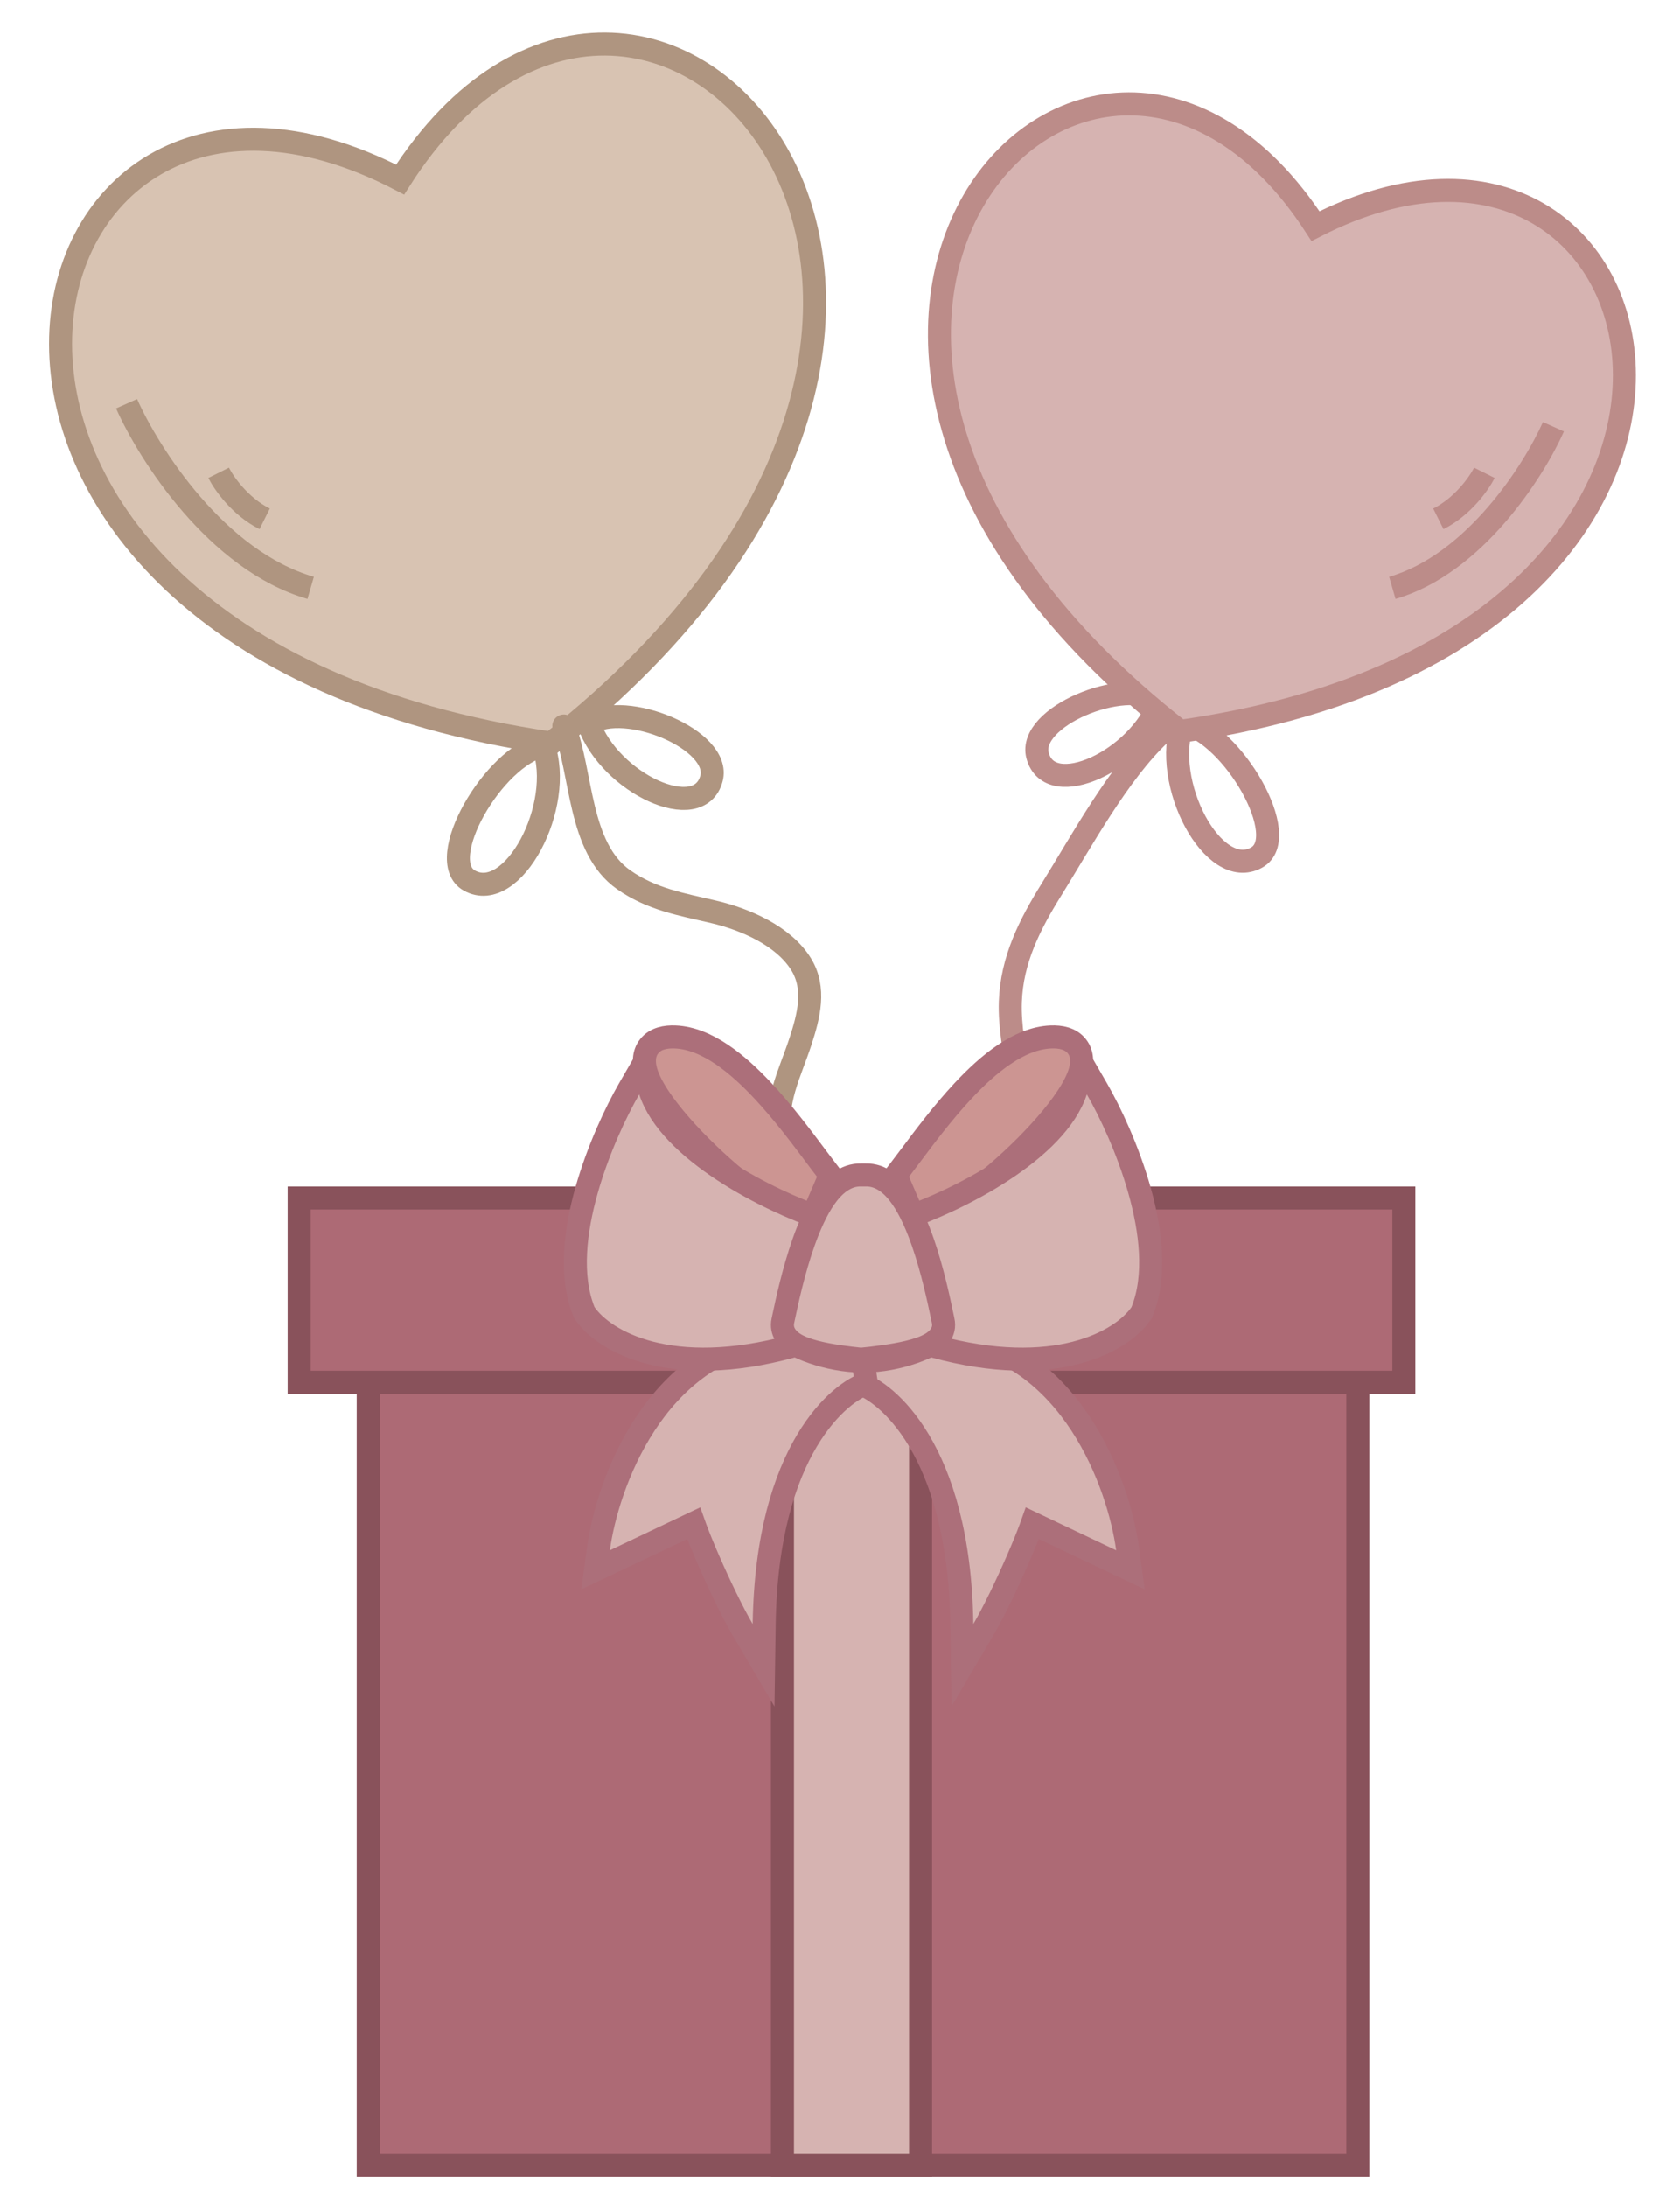<svg width="73" height="95" viewBox="0 0 73 95" fill="none" xmlns="http://www.w3.org/2000/svg">
<path d="M23.951 32.277C48.192 13.137 28.011 -8.836 17.386 7.8C-0.141 -1.299 -6.621 27.81 23.951 32.277Z" fill="#D8C3B2"/>
<path d="M23.951 32.277C48.192 13.137 28.011 -8.836 17.386 7.8C-0.141 -1.299 -6.621 27.81 23.951 32.277Z" stroke="#AF9580"/>
<path d="M5.5 17.534C6.467 19.71 9.421 24.357 13.5 25.534" stroke="#AF9580"/>
<path d="M9.5 20.534C9.722 20.978 10.433 22 11.5 22.534" stroke="#AF9580"/>
<path d="M23.605 32.377C24.558 34.974 22.28 39.299 20.394 38.244C18.831 37.369 21.436 32.865 23.605 32.377Z" stroke="#AF9580"/>
<path d="M25.58 31.435C26.501 34.022 30.381 35.832 30.915 33.813C31.359 32.14 27.178 30.405 25.58 31.435Z" stroke="#AF9580"/>
<path d="M37.5 51.1C36.199 52.281 34.203 50.824 33.932 49.426C33.63 47.868 34.319 46.653 34.782 45.232C35.139 44.139 35.46 42.926 34.807 41.873C34.046 40.643 32.38 39.925 31.018 39.606C29.606 39.275 28.311 39.059 27.101 38.21C25.117 36.817 25.309 33.576 24.5 31.534" stroke="#AF9580" stroke-linecap="round"/>
<path d="M51.395 31.377C50.442 33.974 52.72 38.299 54.606 37.244C56.169 36.369 53.564 31.865 51.395 31.377Z" stroke="#BC8C89"/>
<path d="M50.42 30.435C49.499 33.022 45.619 34.832 45.085 32.813C44.641 31.14 48.822 29.405 50.42 30.435Z" stroke="#BC8C89"/>
<path d="M33.045 70.348C34.759 71.092 38.746 70.299 39.197 68.115C39.555 66.385 37.788 65.075 36.939 63.804C35.965 62.347 35.728 61.005 36.162 59.274C36.777 56.822 39.18 55.203 41.243 53.948C42.948 52.912 43.858 51.944 44.307 50.039C44.796 47.961 43.829 45.632 43.902 43.511C43.965 41.695 44.731 40.176 45.688 38.636C46.997 36.531 48.601 33.569 50.418 31.865" stroke="#BC8C89" stroke-linecap="round"/>
<path d="M51.275 31.767C29.198 14.515 47.458 -5.14 57.161 9.822C73.051 1.712 79.028 27.855 51.275 31.767Z" fill="#D6B3B1"/>
<path d="M51.275 31.767C29.198 14.515 47.458 -5.14 57.161 9.822C73.051 1.712 79.028 27.855 51.275 31.767Z" stroke="#BC8C89"/>
<path d="M67.5 18.534C66.654 20.438 64.069 24.504 60.5 25.534" stroke="#BC8C89"/>
<path d="M64.5 20.534C64.278 20.978 63.567 22 62.5 22.534" stroke="#BC8C89"/>
<rect x="16" y="59.034" width="43" height="35" fill="#AD6A75" stroke="#89525B"/>
<rect x="13" y="52.034" width="48" height="8" fill="#AD6A75" stroke="#89525B"/>
<rect x="34" y="59.034" width="6" height="35" fill="#D6B3B1" stroke="#89525B"/>
<path d="M41.794 70.541L41.82 72.327L42.725 70.787C43.167 70.034 43.745 68.829 44.205 67.777C44.435 67.249 44.64 66.751 44.784 66.358C44.81 66.288 44.834 66.221 44.857 66.156L48.286 67.784L49.12 68.18L48.995 67.265C48.804 65.86 48.194 63.731 46.975 61.866C45.753 59.995 43.886 58.348 41.185 58.037L40.916 58.006L40.743 58.215C40.743 58.215 40.743 58.215 40.742 58.216C40.738 58.22 40.718 58.24 40.67 58.274C40.615 58.312 40.54 58.359 40.444 58.411C40.252 58.514 39.993 58.628 39.686 58.734C39.071 58.947 38.292 59.116 37.5 59.116L37.353 60.094C38.422 60.423 41.679 62.87 41.794 70.541Z" fill="#D6B3B1" stroke="#AC6F7A"/>
<path d="M39.104 50.804L38.925 51.037L39.041 51.307L39.651 52.731L39.85 53.194L40.312 52.992C41.094 52.649 42.026 52.013 42.925 51.277C43.83 50.536 44.731 49.67 45.449 48.844C46.151 48.037 46.734 47.206 46.928 46.54C47.023 46.212 47.064 45.783 46.79 45.439C46.519 45.097 46.078 45.019 45.663 45.036C44.951 45.065 44.262 45.375 43.634 45.799C43.002 46.225 42.392 46.793 41.832 47.395C40.965 48.325 40.173 49.382 39.572 50.185C39.399 50.415 39.243 50.625 39.104 50.804Z" fill="#CC9592" stroke="#AC6F7A"/>
<path d="M49.578 57.055L49.61 57.009L49.63 56.957C50.252 55.41 50.005 53.445 49.512 51.698C49.013 49.929 48.231 48.275 47.658 47.283L47.097 46.313L46.749 47.379C46.332 48.659 45.072 49.857 43.552 50.85C42.053 51.831 40.397 52.551 39.339 52.911L38.823 53.086L39.042 53.585C39.04 53.58 39.04 53.582 39.045 53.597C39.051 53.615 39.063 53.653 39.081 53.718C39.11 53.816 39.148 53.95 39.192 54.113C39.281 54.438 39.396 54.869 39.52 55.342C39.769 56.286 40.054 57.389 40.24 58.117L40.312 58.399L40.593 58.475C45.831 59.903 48.733 58.279 49.578 57.055Z" fill="#D6B3B1" stroke="#AC6F7A"/>
<path d="M33.206 70.541L33.18 72.327L32.275 70.787C31.833 70.034 31.255 68.829 30.795 67.777C30.565 67.249 30.36 66.751 30.216 66.358C30.19 66.288 30.166 66.221 30.143 66.156L26.714 67.784L25.88 68.18L26.005 67.265C26.196 65.86 26.806 63.731 28.024 61.866C29.247 59.995 31.114 58.348 33.815 58.037L34.084 58.006L34.257 58.215C34.257 58.215 34.257 58.215 34.258 58.216C34.262 58.22 34.282 58.24 34.33 58.274C34.385 58.312 34.46 58.359 34.556 58.411C34.748 58.514 35.007 58.628 35.314 58.734C35.929 58.947 36.708 59.116 37.5 59.116L37.647 60.094C36.578 60.423 33.321 62.87 33.206 70.541Z" fill="#D6B3B1" stroke="#AC6F7A"/>
<path d="M35.896 50.804L36.075 51.037L35.959 51.307L35.349 52.731L35.15 53.194L34.688 52.992C33.906 52.649 32.974 52.013 32.075 51.277C31.17 50.536 30.269 49.67 29.551 48.844C28.849 48.037 28.265 47.206 28.072 46.54C27.977 46.212 27.936 45.783 28.21 45.439C28.482 45.097 28.922 45.019 29.337 45.036C30.049 45.065 30.738 45.375 31.366 45.799C31.998 46.225 32.608 46.793 33.168 47.395C34.035 48.325 34.827 49.382 35.428 50.185C35.601 50.415 35.757 50.625 35.896 50.804Z" fill="#CC9592" stroke="#AC6F7A"/>
<path d="M25.422 57.055L25.39 57.009L25.369 56.957C24.748 55.41 24.995 53.445 25.488 51.698C25.987 49.929 26.769 48.275 27.342 47.283L27.903 46.313L28.251 47.379C28.668 48.659 29.928 49.857 31.448 50.85C32.947 51.831 34.603 52.551 35.661 52.911L36.177 53.086L35.958 53.585C35.96 53.58 35.96 53.582 35.955 53.597C35.949 53.615 35.937 53.653 35.919 53.718C35.89 53.816 35.852 53.95 35.808 54.113C35.719 54.438 35.604 54.869 35.48 55.342C35.231 56.286 34.946 57.389 34.76 58.117L34.688 58.399L34.407 58.475C29.169 59.903 26.267 58.279 25.422 57.055Z" fill="#D6B3B1" stroke="#AC6F7A"/>
<path d="M37.361 59.031L37.414 59.036L37.466 59.031C37.945 58.98 38.788 58.891 39.494 58.717C39.842 58.632 40.202 58.516 40.475 58.349C40.731 58.192 41.092 57.866 40.98 57.359C40.968 57.301 40.952 57.224 40.932 57.131C40.804 56.52 40.529 55.202 40.105 53.977C39.861 53.273 39.556 52.563 39.182 52.024C38.824 51.509 38.305 51.015 37.609 51.034H37.422C36.726 51.015 36.206 51.508 35.845 52.023C35.468 52.561 35.16 53.27 34.912 53.974C34.473 55.223 34.188 56.566 34.062 57.163C34.045 57.242 34.031 57.308 34.02 57.359C33.914 57.841 34.227 58.169 34.483 58.339C34.742 58.512 35.085 58.63 35.412 58.715C36.079 58.89 36.881 58.98 37.361 59.031Z" fill="#D6B3B1" stroke="#AC6F7A"/>
</svg>
